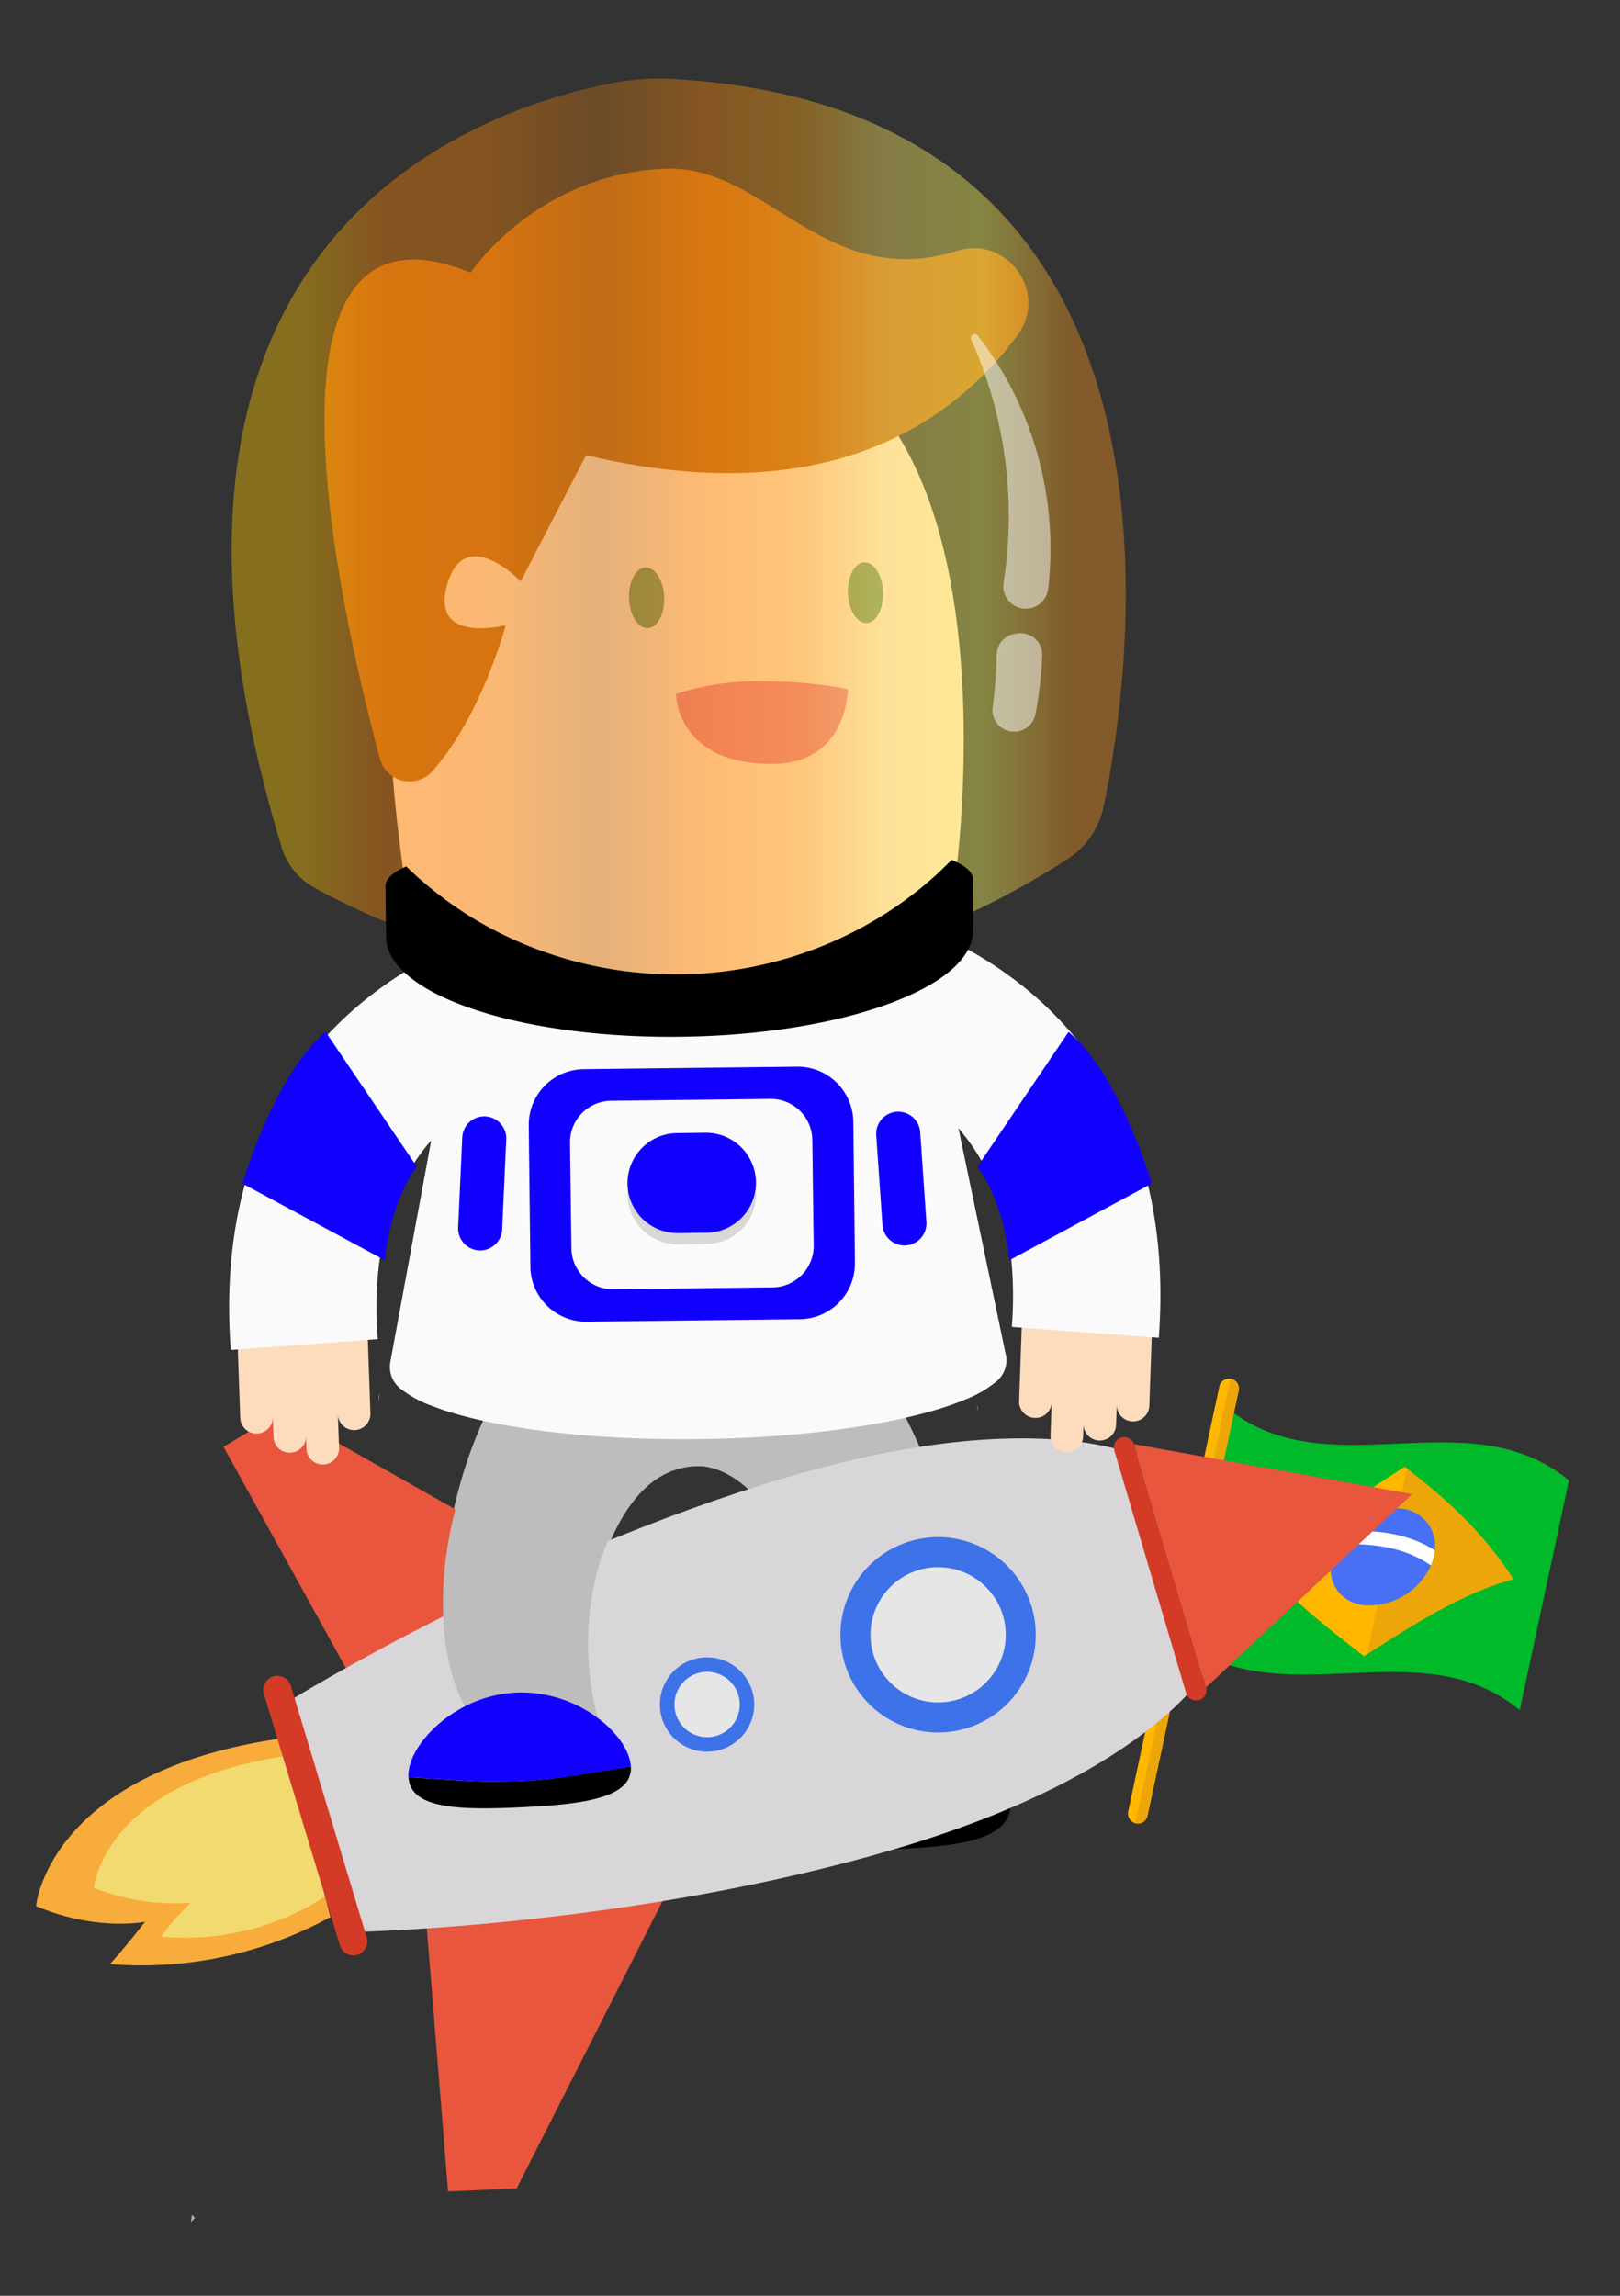 <svg id="Layer_1" data-name="Layer 1" xmlns="http://www.w3.org/2000/svg" xmlns:xlink="http://www.w3.org/1999/xlink" viewBox="0 0 324 459"><rect x="0" y="0" width="324" height="459" fill="#333333" stroke="none"/><defs><style>.cls-1{fill:#b0b0b0;}.cls-2{fill:#bdbdbd;}.cls-3{fill:#1200ff;}.cls-4{fill:#e0e1e1;}.cls-5{fill:#00ba2a;}.cls-6{fill:#ffb700;}.cls-7{fill:#eda60a;}.cls-8{fill:#4770f4;}.cls-27,.cls-9{fill:#fff;}.cls-10,.cls-17{fill:#e8563d;}.cls-10,.cls-14,.cls-15{fill-rule:evenodd;}.cls-11{fill:#d8d6d8;}.cls-12{fill:#e6e6e6;}.cls-13{fill:#3d72e8;}.cls-14{fill:#f7ac3b;}.cls-15{fill:#f2d970;}.cls-16{fill:#d33b26;}.cls-18{fill:#fddcbe;}.cls-19{fill:#fafafa;}.cls-20{fill:#bf6b17;}.cls-21{fill:#789358;}.cls-22{fill:#eb7d86;}.cls-23{fill:#e3e4e5;}.cls-24{fill:#e0e0e0;}.cls-25{fill:#d8d8d8;}.cls-26{opacity:0.4;fill:url(#linear-gradient);}.cls-27{opacity:0.5;}</style><linearGradient id="linear-gradient" x1="46.32" y1="105.81" x2="225.15" y2="105.81" gradientUnits="userSpaceOnUse"><stop offset="0.07" stop-color="#ffc900"/><stop offset="0.17" stop-color="#ff8402"/><stop offset="0.29" stop-color="#f88204"/><stop offset="0.41" stop-color="#be6e16"/><stop offset="0.53" stop-color="#ff8905"/><stop offset="0.64" stop-color="#ffa819"/><stop offset="0.73" stop-color="#ffe863"/><stop offset="0.84" stop-color="#ffff59"/><stop offset="0.94" stop-color="#f7931e"/></linearGradient></defs><title>astronaut 4</title><path class="cls-1" d="M39,443.44c-.28.27-.55.55-.81.83.07-.49.13-1,.19-1.47C38.59,443,38.8,443.23,39,443.44Z"/><path class="cls-2" d="M143.89,279.25a64.89,64.89,0,0,0-1,14.41,12.6,12.6,0,0,0-8.87.43,64.89,64.89,0,0,0-2.36-14.25c2,0,4-.08,6.11-.18S141.91,279.42,143.89,279.25Z"/><path class="cls-1" d="M164,349.44c-.28.27-.55.55-.81.83.07-.49.13-1,.19-1.47C163.59,349,163.8,349.23,164,349.44Z"/><path class="cls-2" d="M119.4,352.41l-.89-.75c.19-.22.38-.46.56-.7C119.17,351.44,119.29,351.93,119.4,352.41Z"/><path class="cls-2" d="M117.43,338.13A81.72,81.72,0,0,0,119.07,351c-.18.24-.37.47-.56.7a23.34,23.34,0,0,0-15.56-5.39,22,22,0,0,0-10.15,3.16c-4.44-9.47-5.94-24.59-3.34-41,2.06-13,6.33-24.47,11.56-32.46,6.49,2.55,17.66,4.06,30.68,3.92a64.89,64.89,0,0,1,2.36,14.25C123.57,298.54,116.39,316.75,117.43,338.13Z"/><path class="cls-2" d="M189.38,344.72A22,22,0,0,0,179,342.56a23.34,23.34,0,0,0-15,6.88c-.21-.21-.42-.42-.63-.64a81.69,81.69,0,0,0,.39-12.93c-1-21.38-10-38.8-20.84-42.21a64.89,64.89,0,0,1,1-14.41c13-1.13,23.94-3.72,30.15-6.89,6,7.44,11.34,18.41,14.66,31.18C192.89,319.67,192.87,334.86,189.38,344.72Z"/><path d="M126.11,363.9a6.19,6.19,0,0,1-1,3.85c-2.79,4.13-11.06,5.1-20.84,5.57-12.29.6-22.29.21-22.65-7.26l10.85.9a86.72,86.72,0,0,0,22.93-1.12l8-1.47Z"/><path class="cls-3" d="M126.11,363.9l-2.7.49-8,1.47A86.72,86.72,0,0,1,92.47,367l-10.85-.9c-.25-5.22,4.26-12.51,11.18-16.64a22,22,0,0,1,10.15-3.16,23.34,23.34,0,0,1,15.56,5.39l.89.75C123.37,355.9,125.93,360.29,126.11,363.9Z"/><path d="M202.13,360.2c.36,7.47-9.55,8.83-21.84,9.43-9.78.48-18.1.33-21.28-3.52a6.19,6.19,0,0,1-1.37-3.74l2.73.22,8.12.68a86.72,86.72,0,0,0,22.93-1.12Z"/><path class="cls-3" d="M202.13,360.2l-10.71,2a86.72,86.72,0,0,1-22.93,1.12l-8.12-.68-2.73-.22c-.18-3.62,1.94-8.23,5.56-12.1.27-.28.54-.56.81-.83a23.34,23.34,0,0,1,15-6.88,22,22,0,0,1,10.41,2.16C196.67,348.16,201.87,355,202.13,360.2Z"/><path class="cls-4" d="M195.61,282.22l-.26-1.4A4.36,4.36,0,0,1,195.61,282.22Z"/><path class="cls-5" d="M313.8,296c-20.33-16.85-48.34,2.12-68.67-14.73l-9.85,45.91c20.33,16.85,48.34-2.12,68.67,14.73Z"/><path class="cls-6" d="M301.75,314.33c-6.21-9.12-13.12-15-20.11-20.52l-.7-.55-1,.62c-9.49,6.17-19,12.53-28,16.23l-1.36.54,1,1.23c6.47,7.93,13.5,13.22,20.5,18.69l.7.55.95-.61c9.48-6.13,18.89-11.88,27.6-14.4l1.32-.36Q302.22,315,301.75,314.33Z"/><path class="cls-7" d="M301.75,314.33c-6.21-9.12-13.12-15-20.11-20.52l-.25-.19-8,37.1.33-.21c9.48-6.13,18.89-11.88,27.6-14.4l1.32-.36Q302.22,315,301.75,314.33Z"/><path class="cls-8" d="M286.51,312.06q-.14.47-.33.92a13.67,13.67,0,0,1-12.62,8c-5.54-.2-8.65-4.89-7-10.24a11.21,11.21,0,0,1,.8-1.92,12.82,12.82,0,0,1,2-2.74,13.71,13.71,0,0,1,10.24-4.5,7.44,7.44,0,0,1,7.36,8.37A9.82,9.82,0,0,1,286.51,312.06Z"/><path class="cls-9" d="M286.51,312.06q-.14.47-.33.92c-5.18-3.62-11.78-4.59-18.81-4.15a12.82,12.82,0,0,1,2-2.74c6.51-.26,12.62.69,17.6,3.87A9.82,9.82,0,0,1,286.51,312.06Z"/><path class="cls-6" d="M246.22,275.67h0a2,2,0,0,0-2.35,1.52l-18.24,85a2,2,0,0,0,1.52,2.35h0a2,2,0,0,0,2.35-1.52l18.24-85A2,2,0,0,0,246.22,275.67Z"/><path class="cls-7" d="M246.22,275.67l-.1,0-19.07,88.9.09,0a2,2,0,0,0,2.35-1.52l18.24-85A2,2,0,0,0,246.22,275.67Z"/><polyline class="cls-10" points="136.4 372.43 103.33 437.54 89.61 438.15 84.92 380.06"/><polyline class="cls-10" points="120.03 318.15 56.47 282.19 44.7 289.27 72.91 340.26"/><path class="cls-11" d="M242.2,332.58l-6-20.2-6-20.2s-20.67-12.26-73,3.23-99.33,44.65-99.33,44.65l6.84,23.09,6.83,23.09s55.27-1.12,107.63-16.61S242.2,332.58,242.2,332.58Z"/><path class="cls-12" d="M172.28,331.39a16,16,0,1,0,10.8-19.89A16,16,0,0,0,172.28,331.39Z"/><path class="cls-13" d="M168.89,332.39a19.53,19.53,0,1,0,13.19-24.27A19.54,19.54,0,0,0,168.89,332.39Zm31.7-9.38a13.52,13.52,0,1,1-16.8-9.13A13.54,13.54,0,0,1,200.59,323Z"/><circle class="cls-12" cx="141.42" cy="340.78" r="7.73" transform="translate(-90.89 54.14) rotate(-16.49)"/><path class="cls-13" d="M132.37,343.46a9.43,9.43,0,1,0,6.37-11.72A9.43,9.43,0,0,0,132.37,343.46Zm15.31-4.53a6.53,6.53,0,1,1-8.11-4.41A6.54,6.54,0,0,1,147.68,338.93Z"/><circle class="cls-12" cx="107.63" cy="350.98" r="7.73" transform="translate(-95.21 44.99) rotate(-16.49)"/><path class="cls-13" d="M98.58,353.65A9.43,9.43,0,1,0,105,341.93,9.43,9.43,0,0,0,98.58,353.65Zm15.31-4.53a6.53,6.53,0,1,1-8.12-4.41A6.54,6.54,0,0,1,113.89,349.12Z"/><path class="cls-14" d="M56.81,347.48l9.28,35.79A78.45,78.45,0,0,1,22,392.69s3.23-3.56,7-8.46c0,0-9.64,2-21.78-3.14C7.2,381.09,9.56,354.15,56.81,347.48Z"/><path class="cls-15" d="M57.75,351,65,379.11S51.94,389,32.2,387.2a47.89,47.89,0,0,1,5.94-6.76,44.3,44.3,0,0,1-19.37-3S20.62,356.24,57.75,351Z"/><path class="cls-16" d="M55.39,347.32l-2.61-8.64a2.82,2.82,0,0,1,1.88-3.51h0a2.81,2.81,0,0,1,3.51,1.88l15.17,50.28a2.81,2.81,0,0,1-1.88,3.51h0A2.82,2.82,0,0,1,68,389L55.39,347.32"/><polygon class="cls-17" points="226.82 288.74 282.46 298.72 241.21 337.37 226.82 288.74"/><path class="cls-16" d="M239.8,339.89a2.08,2.08,0,0,1-2.58-1.4L222.86,290a2.08,2.08,0,0,1,1.4-2.58h0a2.08,2.08,0,0,1,2.58,1.4l14.36,48.52a2.08,2.08,0,0,1-1.4,2.58Z"/><path class="cls-2" d="M144.58,281.4a46.88,46.88,0,0,0-1.07,12.21,14.76,14.76,0,0,0-8.87.43,46.88,46.88,0,0,0-2.25-12c2,0,4-.1,6.11-.2S142.6,281.56,144.58,281.4Z"/><path class="cls-2" d="M119.55,343.51l-.89-.63c.19-.19.38-.39.57-.59C119.33,342.69,119.44,343.1,119.55,343.51Z"/><path class="cls-2" d="M117.69,331.44a58.75,58.75,0,0,0,1.54,10.85c-.18.2-.37.4-.57.59a25.75,25.75,0,0,0-15.51-4.44A25.14,25.14,0,0,0,93,341.19c-4.37-8-5.75-20.76-3-34.72,2.16-11.05,6.51-20.76,11.79-27.56,6.47,2.11,17.63,3.3,30.64,3.09a46.88,46.88,0,0,1,2.25,12C124.12,297.89,116.81,313.35,117.69,331.44Z"/><path d="M126.17,353.19a4.71,4.71,0,0,1-1,3.27c-2.82,3.52-11.09,4.4-20.87,4.87-12.29.6-22.28.35-22.59-6l10.84.68a102.37,102.37,0,0,0,22.93-1.12l8-1.3Z"/><path class="cls-3" d="M126.17,353.19l-2.7.43-8,1.3A102.37,102.37,0,0,1,92.52,356l-10.84-.68c-.22-4.42,4.35-10.62,11.3-14.17a25.14,25.14,0,0,1,10.17-2.75,25.75,25.75,0,0,1,15.51,4.44l.89.63C123.5,346.43,126,350.13,126.17,353.19Z"/><path class="cls-18" d="M48.05,283.63,47.29,262l6.51-.23-.18-5.21,6.51-.23.09,2.6,6.51-.23.09,2.6,6.51-.23.76,21.62a3.26,3.26,0,0,1-6.51.23l.23,6.65a3.26,3.26,0,0,1-6.51.23l-.09-2.6a3.26,3.26,0,0,1-6.51.23l-.14-4.05a3.26,3.26,0,0,1-6.51.23Z"/><path class="cls-19" d="M75.54,267.74l-29.39,2.16C43.25,230.57,60.51,209.07,75.5,198a78.93,78.93,0,0,1,33.72-14.39l4,29.2.11,0a51,51,0,0,0-21,9.49C79.66,232,74,247.33,75.54,267.74Z"/><path class="cls-18" d="M229.86,281.19l.76-21.62-6.51-.23.18-5.21-6.51-.23-.09,2.6-6.51-.23-.09,2.6-6.51-.23-.76,21.62a3.26,3.26,0,0,0,6.51.23l-.23,6.65a3.26,3.26,0,0,0,6.51.23l.09-2.6a3.26,3.26,0,0,0,6.51.23l.14-4.05a3.26,3.26,0,0,0,6.51.23Z"/><path class="cls-19" d="M202.37,265.3l29.39,2.16c2.89-39.34-14.36-60.84-29.35-71.95a78.93,78.93,0,0,0-33.72-14.39l-4,29.2-.11,0a51,51,0,0,1,21,9.49C198.25,229.58,203.87,244.89,202.37,265.3Z"/><path class="cls-18" d="M190.72,178.45S213.44,30.9,107,74c0,0-42.53.23-25.07,108.56Z"/><path class="cls-20" d="M203.48,67.06C189.87,85.37,164.33,102.18,117.22,91l-13.08,25.23s-11.14-11.61-14.68.56S101.14,125,101.14,125s-4.75,18-14.64,29.16A6.13,6.13,0,0,1,76,151.74c-7.73-28.73-27.9-116,18.13-97.22,0,0,13.13-19.81,39-20.79,20.09-.76,31.86,24.75,58.32,16.42C201.49,47,209.79,58.57,203.48,67.06Z"/><ellipse class="cls-21" cx="173.08" cy="118.5" rx="3.52" ry="6.07" transform="translate(-4.37 6.66) rotate(-2.18)"/><ellipse class="cls-21" cx="129.33" cy="119.52" rx="3.52" ry="6.07" transform="translate(-4.44 4.99) rotate(-2.17)"/><path class="cls-22" d="M135.19,138.75c.29,5.35,4.26,14,19.15,14,15.28,0,15.24-15,15.24-15a92.63,92.63,0,0,0-17.2-1.55A52.92,52.92,0,0,0,135.19,138.75Z"/><path class="cls-18" d="M167,264.21l-52.27,1.72c-11.88.39-21.88-10.5-22.34-24.32l-2-61.28,94.12-2.24,3.29,59.57C188.55,251.81,179.16,263.81,167,264.21Z"/><path class="cls-19" d="M201.17,270.91,184.25,190c-9,5.11-26,8.69-45.49,8.92s-36.55-2.95-45.7-7.84l-15,81.25h0a5.51,5.51,0,0,0,1.82,5.13,22.09,22.09,0,0,0,6.42,3.59c9.34,3.68,25.57,6.2,44.58,6.63,2.91.06,5.89.09,8.93.05s6-.13,8.91-.26c19-.88,35.16-3.79,44.41-7.69a22.16,22.16,0,0,0,6.35-3.75,5.5,5.5,0,0,0,1.7-5.17Zm-82.58-11.29c-6,.07-10.9-4.29-11-9.69l-.3-25c-.06-5.4,4.76-9.88,10.73-10l41.76-.49c6-.07,10.9,4.29,11,9.69l.3,25c.06,5.4-4.76,9.88-10.73,10Z"/><path class="cls-23" d="M67.65,229.09a.12.12,0,0,1-.14-.12C67.83,229,67.42,229,67.65,229.09Z"/><path class="cls-23" d="M73,230.2c.08,0,.17-.07.24,0s0-.12.07-.1-.1.19-.29.18l0,0A.09.09,0,0,0,73,230.2Z"/><path class="cls-23" d="M72.89,230.12a.31.31,0,0,1,.1.07A.11.11,0,0,1,72.89,230.12Z"/><path class="cls-23" d="M73,230.32v0Z"/><path class="cls-23" d="M95.07,245.45l0,.09A.2.2,0,0,1,95.07,245.45Z"/><path class="cls-23" d="M94.21,248.52l0,0S94.24,248.5,94.21,248.52Z"/><path class="cls-23" d="M88.33,236.44s0,0,0,0l.11.05Z"/><path class="cls-23" d="M95.23,245.11v0h0Z"/><path class="cls-23" d="M68.11,229.07c.09.15-.09.11-.17.16S68.06,229.13,68.11,229.07Z"/><path class="cls-23" d="M72.78,230.26s0-.07-.05-.09.09.05.15.07S72.78,230.29,72.78,230.26Z"/><path class="cls-23" d="M74,230.56l-.4-.24C73.73,230.37,74,230.49,74,230.56Z"/><path class="cls-23" d="M75.18,230.61s-.06-.07,0-.1S75.29,230.58,75.18,230.61Z"/><path class="cls-23" d="M75.22,230.77c0-.12.19,0,.21,0A.26.26,0,0,1,75.22,230.77Z"/><path class="cls-23" d="M77.74,231.27c0-.11.17.09.25.05S77.8,231.29,77.74,231.27Z"/><path class="cls-23" d="M78.86,231.68l.06-.07c.06,0,.11.09,0,.1Z"/><polygon class="cls-23" points="97.13 240.16 97.06 240.26 97.07 240.15 97.13 240.16"/><path class="cls-23" d="M94,249.3s-.11,0,0-.13C93.95,249.31,94.08,249.19,94,249.3Z"/><polygon class="cls-23" points="91.17 253.5 91.08 253.39 91.19 253.47 91.17 253.5"/><path class="cls-24" d="M75.93,278.55l-.26,1.59A4.92,4.92,0,0,1,75.93,278.55Z"/><path class="cls-19" d="M154.11,219.7l-31.9.38a8.3,8.3,0,0,0-8.18,8.38l.25,21.12a8.31,8.31,0,0,0,8.38,8.2l31.9-.38a8.31,8.31,0,0,0,8.18-8.39l-.25-21.12A8.3,8.3,0,0,0,154.11,219.7Zm-12.75,29-5.71.07a10,10,0,0,1-.24-20l5.71-.07a10,10,0,0,1,.24,20Z"/><path class="cls-25" d="M151.22,238.59a10,10,0,0,1-9.86,10.1l-5.71.07a10,10,0,0,1-.24-20l5.71-.07A10,10,0,0,1,151.22,238.59Z"/><path class="cls-3" d="M159.43,213.26l-42.68.5a11.12,11.12,0,0,0-11,11.22l.33,28.27a11.12,11.12,0,0,0,11.22,11l42.68-.5a11.12,11.12,0,0,0,11-11.22l-.33-28.27A11.12,11.12,0,0,0,159.43,213.26ZM162.74,249a8.31,8.31,0,0,1-8.18,8.39l-31.9.38a8.31,8.31,0,0,1-8.38-8.2L114,228.46a8.3,8.3,0,0,1,8.18-8.38l31.9-.38a8.3,8.3,0,0,1,8.38,8.18Z"/><path class="cls-3" d="M151.19,236.37a10,10,0,0,1-9.86,10.1l-5.71.07a10,10,0,0,1-.24-20l5.71-.07A10,10,0,0,1,151.19,236.37Z"/><path class="cls-3" d="M181.19,249h0a4.41,4.41,0,0,1-4.7-4.09l-1.24-17.94a4.41,4.41,0,0,1,4.09-4.7h0a4.41,4.41,0,0,1,4.7,4.09l1.24,17.94A4.41,4.41,0,0,1,181.19,249Z"/><path class="cls-3" d="M95.83,250h0a4.41,4.41,0,0,0,4.6-4.2l.82-18a4.41,4.41,0,0,0-4.2-4.6h0a4.41,4.41,0,0,0-4.6,4.2l-.82,18A4.41,4.41,0,0,0,95.83,250Z"/><path class="cls-26" d="M62.79,177.43c17.73,9.84,81.56,39,150.7-5.66a16.56,16.56,0,0,0,7.25-10.54c5.91-28.53,21.72-138.75-85.2-145.37a48.38,48.38,0,0,0-11,.39c-23.58,4-106.68,27.06-68.18,153.23A13.65,13.65,0,0,0,62.79,177.43Z"/><path d="M194.63,186c0,3.73-2.78,7.27-7.71,10.35-10.07,6.28-29,10.67-50.77,10.93s-40.8-3.68-51-9.73c-5-3-7.9-6.43-7.94-10.16l-.12-10.29c0-1.36,1.47-2.67,4.16-3.88,1.27,1.24,2.6,2.46,4,3.62a75.74,75.74,0,0,0,9.45,6.8l1.3.77a77,77,0,0,0,13.14,6c1.07.37,2.14.73,3.22,1.05a78.83,78.83,0,0,0,47.3-.56c1.07-.35,2.13-.73,3.2-1.13a77,77,0,0,0,13-6.35l1.29-.8a75.74,75.74,0,0,0,9.29-7c1.34-1.19,2.64-2.44,3.88-3.71,2.71,1.14,4.24,2.42,4.26,3.78"/><path class="cls-27" d="M208.44,131.12a83.69,83.69,0,0,1-1.33,11.61,4.33,4.33,0,0,1-4.4,3.55h-.08a4.29,4.29,0,0,1-4.1-4.82,101.63,101.63,0,0,0,.81-10.57,4.31,4.31,0,0,1,3.76-4.2l.52-.07A4.31,4.31,0,0,1,208.44,131.12Z"/><path class="cls-27" d="M195.63,67.18a69.63,69.63,0,0,1,14,50.51,4.51,4.51,0,0,1-4.82,4h0a4.49,4.49,0,0,1-4.1-5.16A86.71,86.71,0,0,0,194.3,68,.78.78,0,0,1,195.63,67.18Z"/><path class="cls-3" d="M48.49,236.63S54.77,215,65.13,206.31l18.23,26.94s-5,6-6.42,18.7Z"/><path class="cls-3" d="M230.35,236.63s-6.28-21.63-16.64-30.32l-18.23,26.94s5,6,6.42,18.7Z"/></svg>